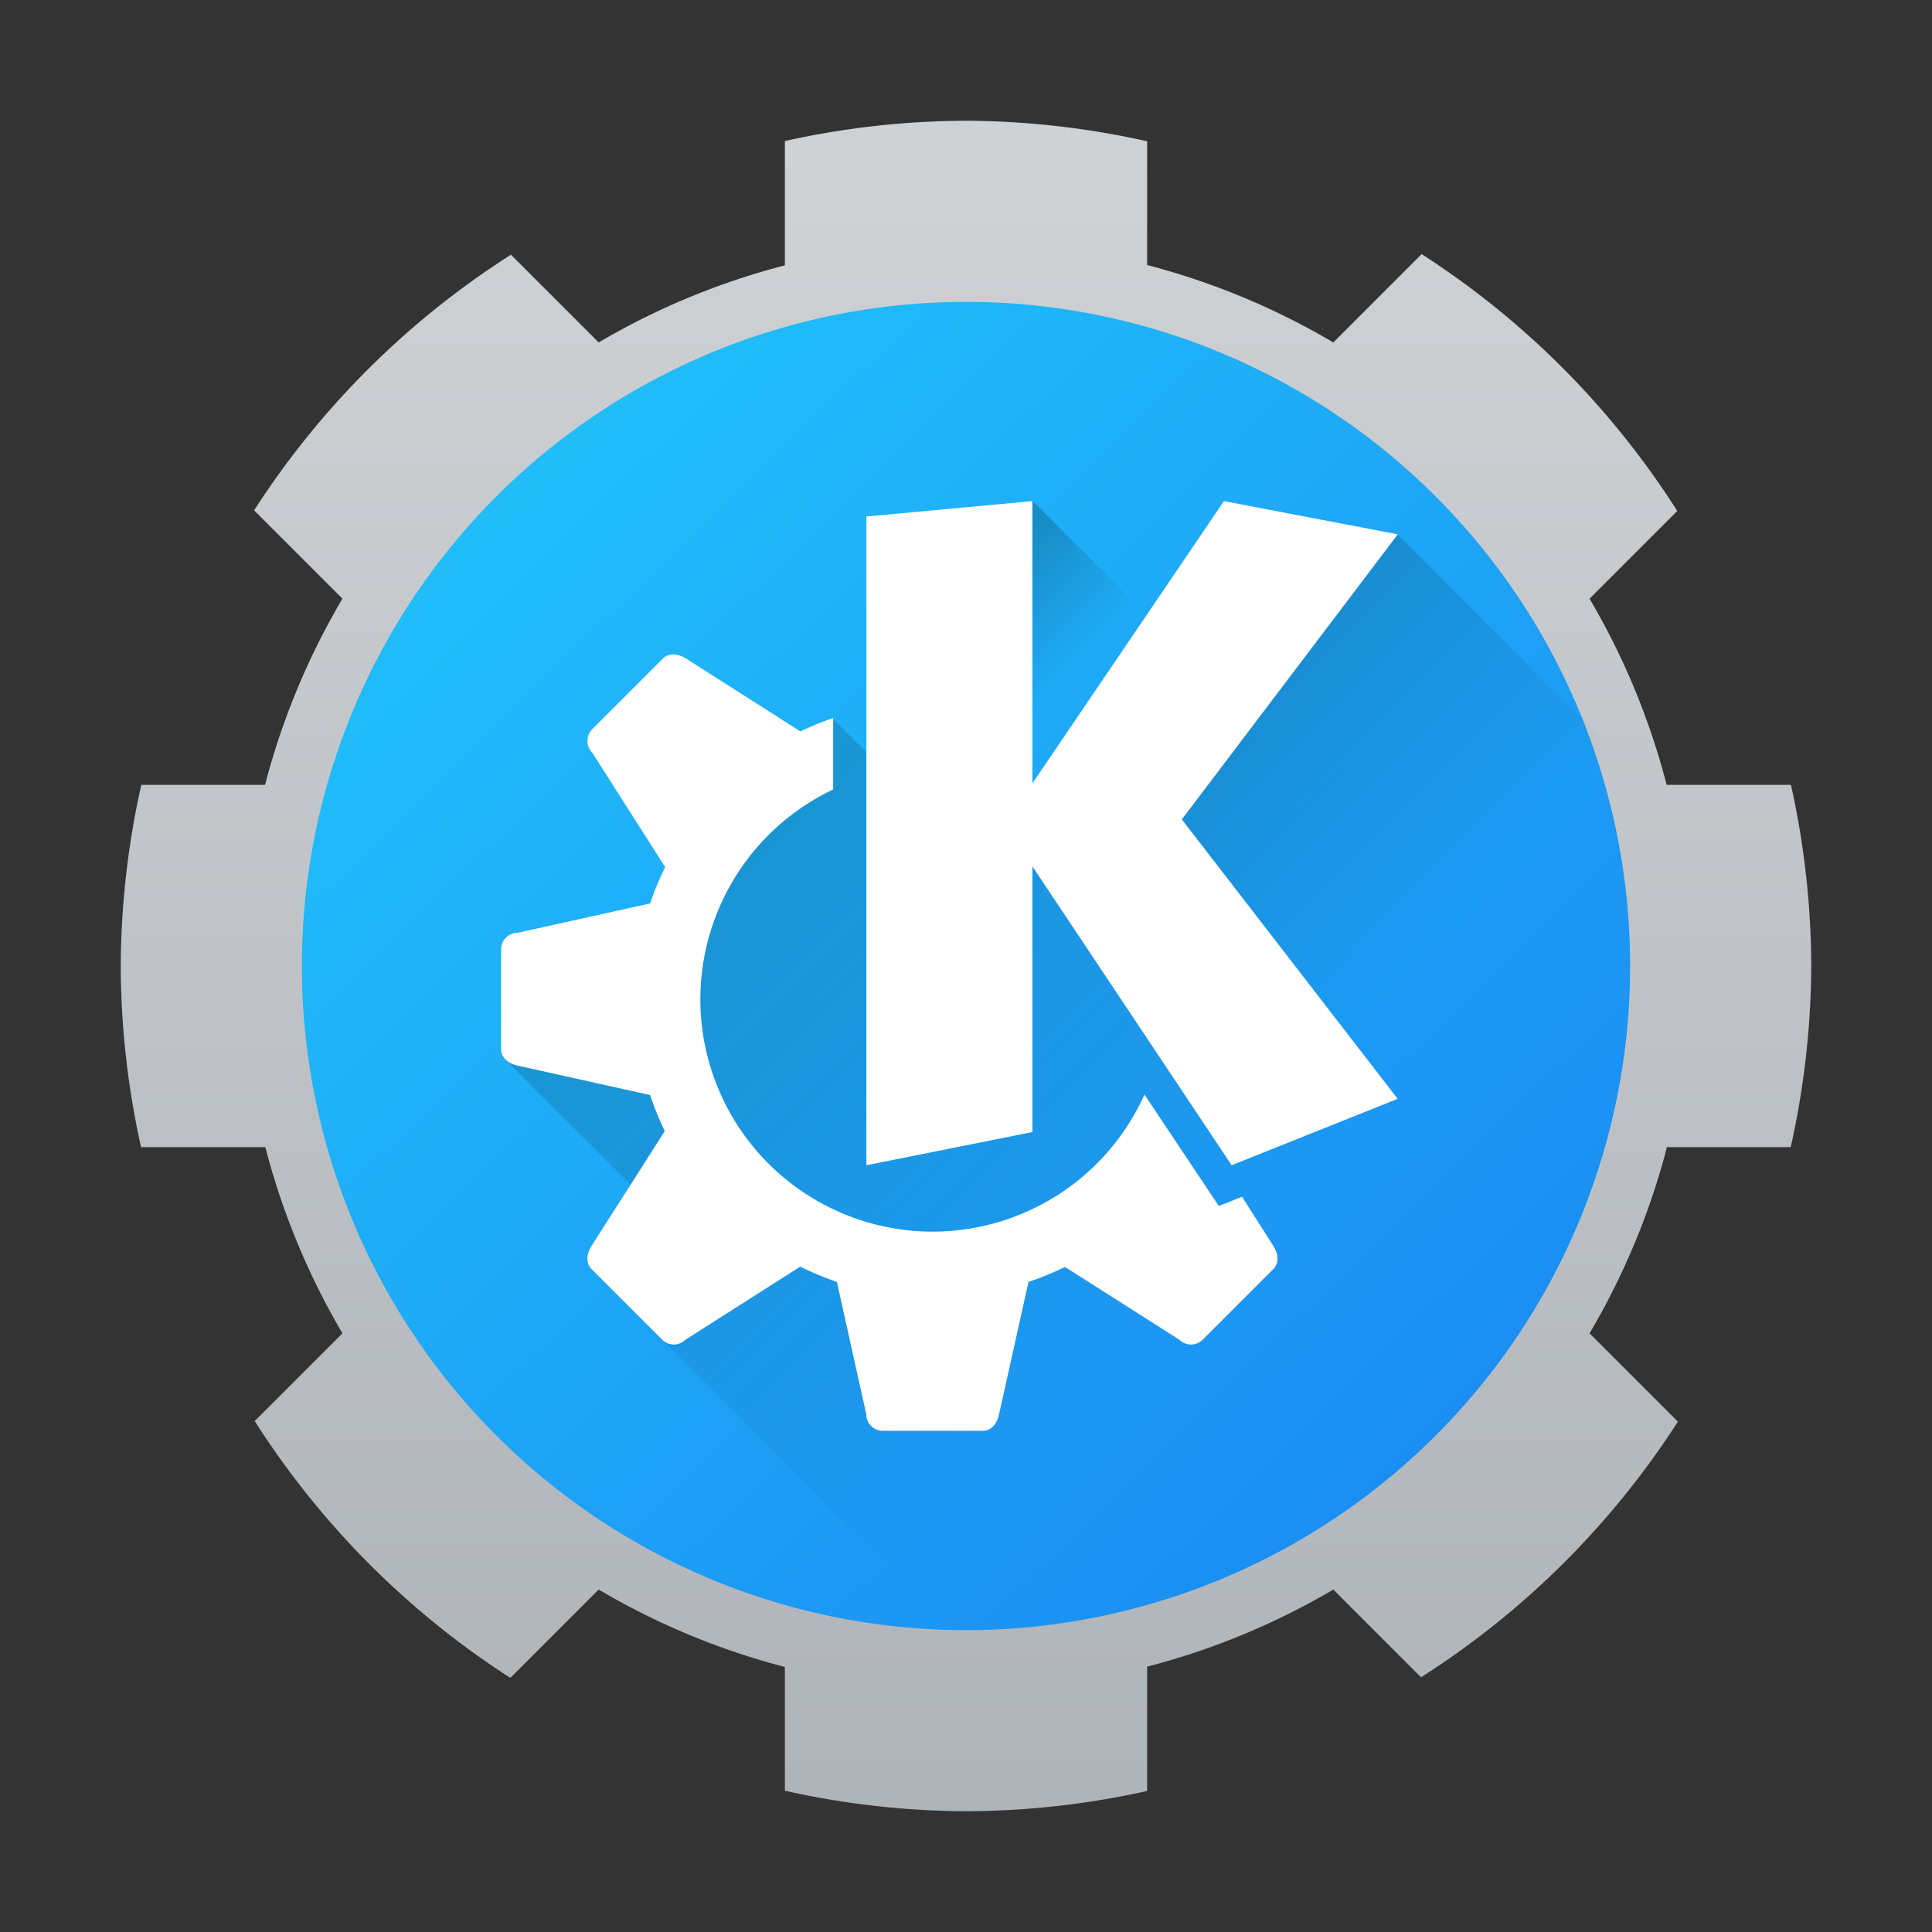 <svg height="32" width="32" xmlns="http://www.w3.org/2000/svg" xmlns:xlink="http://www.w3.org/1999/xlink"><rect width="100%" height="100%" fill="#333333" stroke="none"/><linearGradient id="b" gradientTransform="rotate(-165 -6.658 22.948)" gradientUnits="userSpaceOnUse" x1="-27.383" x2="-20.311" y1="21.553" y2="47.946"><stop offset="0" stop-color="#afb4b9"/><stop offset="1" stop-color="#cfd2d5"/></linearGradient><linearGradient id="a"><stop offset="0"/><stop offset="1" stop-opacity="0"/></linearGradient><linearGradient id="d" gradientUnits="userSpaceOnUse" x1="10.4" x2="23.659" xlink:href="#a" y1="6.9" y2="20.159"/><linearGradient id="c" gradientTransform="matrix(.575 0 0 .566 28.142 4.921)" gradientUnits="userSpaceOnUse" x1="-41.26" x2="-2.994" y1="-.883" y2="37.956"><stop offset="0" stop-color="#21c9fb"/><stop offset="1" stop-color="#1a86f2"/></linearGradient><linearGradient id="e" gradientTransform="rotate(45 .566 -1.366) scale(.7)" gradientUnits="userSpaceOnUse" x1="31.021" x2="43.104" xlink:href="#a" y1="-9.896" y2="-9.896"/><linearGradient id="f" gradientUnits="userSpaceOnUse" x1="15.801" x2="17.644" xlink:href="#a" y1="8.453" y2="10.296"/><path d="M16 2a14 14 0 0 0-3 .336v2.059a12 12 0 0 0-3.084 1.277L8.463 4.219a14 14 0 0 0-4.254 4.234l1.463 1.463A12 12 0 0 0 4.39 13H2.34A14 14 0 0 0 2 16a14 14 0 0 0 .336 3h2.059a12 12 0 0 0 1.277 3.084l-1.453 1.453a14 14 0 0 0 4.234 4.254l1.463-1.463A12 12 0 0 0 13 27.61v2.05a14 14 0 0 0 3 .34 13.997 13.997 0 0 0 3-.336v-2.059a12 12 0 0 0 3.084-1.277l1.453 1.453a14 14 0 0 0 4.254-4.234l-1.463-1.463A12 12 0 0 0 27.61 19h2.05a14 14 0 0 0 .34-3 13.997 13.997 0 0 0-.336-3h-2.059a12 12 0 0 0-1.277-3.084l1.453-1.453a14 14 0 0 0-4.234-4.254l-1.463 1.463A12 12 0 0 0 19 4.39V2.34A14 14 0 0 0 16 2z" fill="url(#b)"/><path d="M16 5A11 11 0 0 0 5 16a11 11 0 0 0 11 11 11 11 0 0 0 11-11A11 11 0 0 0 16 5z" fill="url(#c)"/><g stroke-width=".7"><path d="M14.713 12.309l-1.535-1.536-1.613 1.019-.607 1.394-4.725 4.725 3.225 3.226-1.375 1.223 6.94 6.94h9.946c2.012 0 3.631-1.596 3.631-3.578C22.653 18.385 16 10.4 14.713 12.31z" fill="url(#d)" opacity=".2" transform="translate(3.429 3.429) scale(.786)"/><path d="M25.08 6.892l-3.059.824-3.164 6.65 2.743 5.83 7.9 7.9c.316-.55.5-1.184.5-1.863v-14.42z" fill="url(#e)" opacity=".2" transform="translate(3.429 3.429) scale(.786)"/><path d="M17.4 6.197l3.172 3.172-2.2 4.658-4.4-4.401z" fill="url(#f)" opacity=".2" transform="translate(3.429 3.429) scale(.786)"/></g><g fill="#fff"><path d="M11.165 10.84a.24.24 0 0 0-.187.07L9.81 12.078a.275.275 0 0 0 0 .389l1.207 1.895a4.95 4.95 0 0 0-.25.602l-2.192.486a.275.275 0 0 0-.275.275v1.65c0 .152.126.242.275.275l2.192.487c.069.204.15.404.244.597L9.8 20.633c-.082.128-.108.28 0 .389l1.167 1.167a.275.275 0 0 0 .388 0l1.9-1.21a4.95 4.95 0 0 0 .607.254l.486 2.191c0 .153.123.275.275.275h1.65c.153 0 .242-.125.275-.275l.487-2.192a4.95 4.95 0 0 0 .605-.247l1.892 1.204a.275.275 0 0 0 .389 0l1.167-1.167c.108-.109.082-.261 0-.39l-.516-.81-.384.154-1.232-1.847A3.85 3.85 0 0 1 15.45 20.4a3.85 3.85 0 0 1-3.85-3.85 3.85 3.85 0 0 1 2.2-3.474v-1.184a4.95 4.95 0 0 0-.542.223l-1.891-1.205a.423.423 0 0 0-.202-.07z"/><path d="M17.1 8.3l-2.75.255V19.3l2.75-.55v-4.4l3.3 4.95 2.75-1.1-3.575-4.628 3.577-4.722-2.88-.55-3.172 4.675z"/></g></svg>